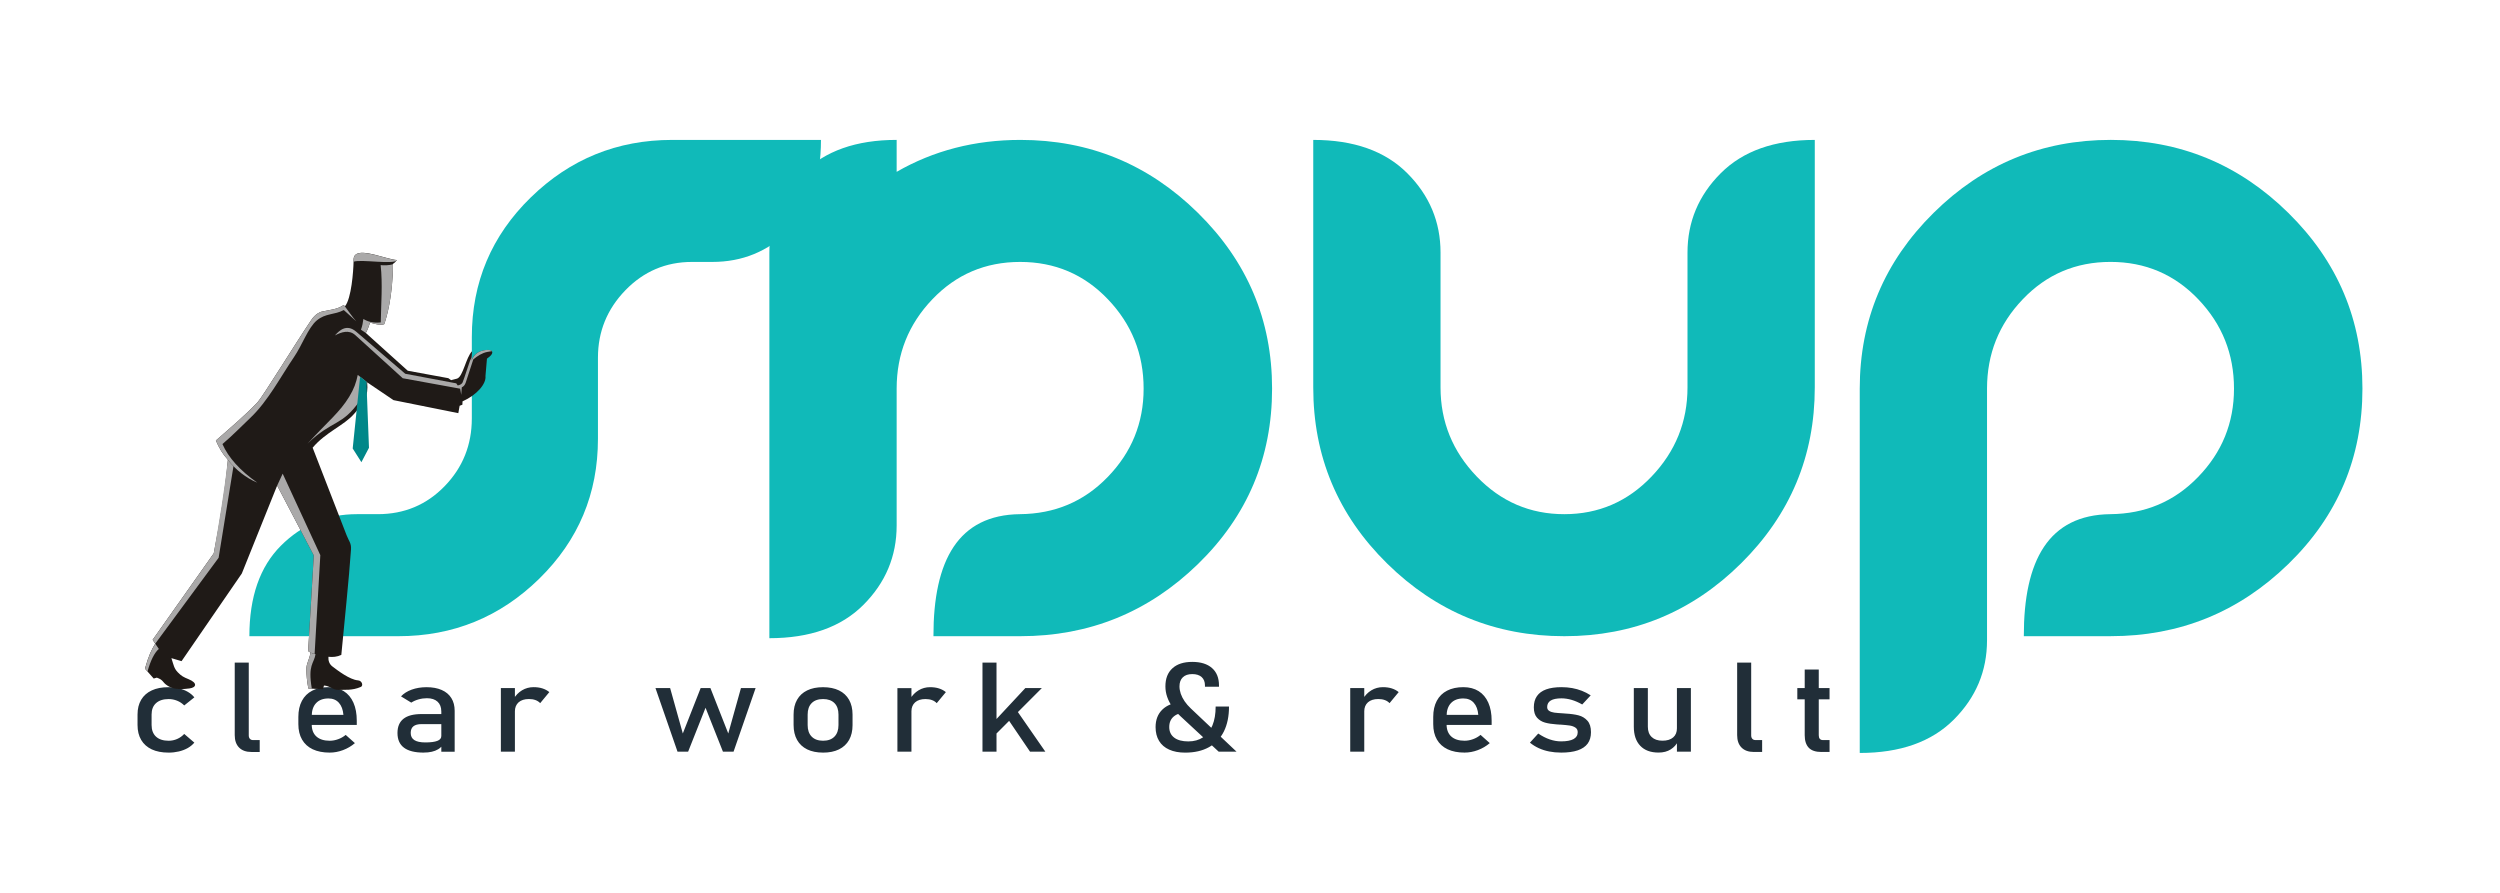 <svg
	xmlns="http://www.w3.org/2000/svg" xml:space="preserve" width="140mm" height="50mm" style="shape-rendering:geometricPrecision; text-rendering:geometricPrecision; image-rendering:optimizeQuality; fill-rule:evenodd; clip-rule:evenodd"
	 viewBox="0 0 140 50"
	 xmlns:xlink="http://www.w3.org/1999/xlink">
 <defs>
  <style type="text/css">
   <![CDATA[
    .fil2 {fill:#1F1A17}
    .fil3 {fill:#AAA9A9}
    .fil4 {fill:#008789}
    .fil0 {fill:#212E38;fill-rule:nonzero}
    .fil1 {fill:#10BAB9;fill-rule:nonzero}
   ]]>
  </style>
 </defs>
	<g id="Слой_x0020_1">
		<path class="fil0" d="M9.433 42.146c-0.364,0 -0.677,-0.061 -0.935,-0.181 -0.258,-0.122 -0.455,-0.297 -0.592,-0.529 -0.136,-0.231 -0.204,-0.509 -0.204,-0.836l0 -0.587c0,-0.323 0.068,-0.598 0.204,-0.827 0.137,-0.23 0.334,-0.404 0.592,-0.523 0.258,-0.121 0.57,-0.18 0.935,-0.18 0.208,0 0.404,0.022 0.589,0.067 0.184,0.044 0.349,0.109 0.496,0.194 0.146,0.084 0.268,0.187 0.366,0.308l0 0 -0.567 0.453 0 0c-0.113,-0.115 -0.245,-0.203 -0.398,-0.265 -0.151,-0.061 -0.309,-0.092 -0.474,-0.092 -0.303,0 -0.538,0.076 -0.706,0.227 -0.167,0.151 -0.25,0.363 -0.25,0.638l0 0.587c0,0.281 0.083,0.498 0.247,0.651 0.166,0.153 0.403,0.231 0.708,0.231 0.167,0 0.327,-0.034 0.478,-0.1 0.153,-0.067 0.283,-0.161 0.394,-0.282l0 0 0.567 0.487 0 0c-0.1,0.119 -0.224,0.22 -0.37,0.304 -0.147,0.083 -0.312,0.146 -0.496,0.19 -0.184,0.043 -0.378,0.066 -0.585,0.066zm4.497 -0.971c0,0.087 0.022,0.153 0.065,0.2 0.042,0.047 0.101,0.07 0.179,0.07l0.37 0 0 0.666 -0.462 0c-0.299,0 -0.529,-0.083 -0.692,-0.247 -0.163,-0.165 -0.245,-0.397 -0.245,-0.697l0 -4.062 0.786 0 0 4.069zm4.533 0.971c-0.37,0 -0.687,-0.062 -0.949,-0.185 -0.262,-0.124 -0.462,-0.306 -0.599,-0.544 -0.138,-0.239 -0.207,-0.527 -0.207,-0.865l0 -0.402c0,-0.352 0.066,-0.653 0.199,-0.903 0.132,-0.249 0.324,-0.439 0.577,-0.569 0.252,-0.13 0.555,-0.196 0.91,-0.196 0.334,0 0.62,0.075 0.857,0.223 0.236,0.149 0.416,0.364 0.541,0.645 0.125,0.281 0.187,0.62 0.187,1.012l0 0.234 -2.7 0 0 -0.563 1.952 0 0 0c-0.024,-0.29 -0.108,-0.516 -0.253,-0.677 -0.145,-0.162 -0.34,-0.242 -0.585,-0.242 -0.297,0 -0.529,0.087 -0.692,0.261 -0.163,0.173 -0.245,0.419 -0.245,0.738l0 0.452c0,0.295 0.088,0.522 0.262,0.679 0.175,0.158 0.424,0.238 0.745,0.238 0.159,0 0.317,-0.029 0.474,-0.087 0.157,-0.056 0.297,-0.137 0.421,-0.24l0 0 0.516 0.46 0 0c-0.198,0.169 -0.42,0.3 -0.667,0.392 -0.246,0.092 -0.495,0.139 -0.744,0.139zm6.25 -2.309c0,-0.233 -0.071,-0.415 -0.21,-0.543 -0.141,-0.129 -0.338,-0.194 -0.596,-0.194 -0.159,0 -0.315,0.022 -0.469,0.066 -0.153,0.043 -0.288,0.104 -0.407,0.181l-0.574 -0.35c0.151,-0.162 0.351,-0.288 0.599,-0.378 0.249,-0.09 0.524,-0.136 0.828,-0.136 0.332,0 0.615,0.051 0.852,0.156 0.237,0.104 0.417,0.255 0.54,0.453 0.124,0.198 0.186,0.437 0.186,0.716l0 2.288 -0.748 0 0 -2.258zm-0.981 2.309c-0.494,0 -0.862,-0.091 -1.106,-0.273 -0.245,-0.181 -0.367,-0.458 -0.367,-0.828 0,-0.352 0.112,-0.617 0.336,-0.793 0.224,-0.177 0.562,-0.265 1.015,-0.265l1.137 0 0.054 0.563 -1.188 0c-0.207,0 -0.359,0.04 -0.462,0.122 -0.101,0.081 -0.151,0.205 -0.151,0.372 0,0.18 0.067,0.314 0.203,0.401 0.134,0.087 0.34,0.131 0.615,0.131 0.3,0 0.525,-0.029 0.672,-0.087 0.147,-0.056 0.223,-0.146 0.223,-0.267l0.08 0.501c-0.07,0.096 -0.155,0.174 -0.257,0.236 -0.101,0.061 -0.218,0.108 -0.353,0.138 -0.133,0.032 -0.284,0.047 -0.452,0.047zm4.317 -3.613l0.786 0 0 3.561 -0.786 0 0 -3.561zm2.202 0.844c-0.07,-0.076 -0.158,-0.134 -0.263,-0.172 -0.105,-0.039 -0.226,-0.059 -0.366,-0.059 -0.249,0 -0.442,0.062 -0.581,0.184 -0.137,0.123 -0.207,0.293 -0.207,0.509l-0.08 -0.686c0.124,-0.212 0.283,-0.377 0.478,-0.495 0.196,-0.118 0.412,-0.177 0.648,-0.177 0.183,0 0.349,0.023 0.496,0.07 0.147,0.047 0.276,0.116 0.387,0.207l-0.512 0.618zm6.456 -0.844l0.821 0 0.71 2.542 0.999 -2.542 0.547 0 0.999 2.542 0.71 -2.542 0.821 0 -1.235 3.561 -0.594 0 -0.975 -2.46 -0.975 2.46 -0.594 0 -1.235 -3.561zm9.385 3.613c-0.347,0 -0.644,-0.061 -0.891,-0.181 -0.246,-0.122 -0.436,-0.299 -0.565,-0.53 -0.13,-0.232 -0.195,-0.512 -0.195,-0.838l0 -0.58c0,-0.323 0.064,-0.6 0.195,-0.829 0.129,-0.23 0.319,-0.405 0.565,-0.525 0.247,-0.121 0.544,-0.18 0.891,-0.18 0.346,0 0.644,0.06 0.891,0.18 0.246,0.119 0.434,0.295 0.565,0.525 0.129,0.23 0.195,0.506 0.195,0.829l0 0.59c0,0.324 -0.066,0.602 -0.195,0.832 -0.13,0.23 -0.319,0.405 -0.565,0.527 -0.247,0.121 -0.545,0.181 -0.891,0.181zm0 -0.665c0.275,0 0.487,-0.077 0.638,-0.231 0.15,-0.153 0.225,-0.368 0.225,-0.644l0 -0.59c0,-0.278 -0.075,-0.491 -0.225,-0.642 -0.151,-0.151 -0.363,-0.227 -0.638,-0.227 -0.275,0 -0.488,0.076 -0.638,0.227 -0.15,0.151 -0.225,0.364 -0.225,0.642l0 0.59c0,0.276 0.075,0.491 0.225,0.644 0.15,0.153 0.363,0.231 0.638,0.231zm4.163 -2.947l0.786 0 0 3.561 -0.786 0 0 -3.561zm2.202 0.844c-0.07,-0.076 -0.158,-0.134 -0.263,-0.172 -0.105,-0.039 -0.226,-0.059 -0.366,-0.059 -0.249,0 -0.442,0.062 -0.581,0.184 -0.137,0.123 -0.207,0.293 -0.207,0.509l-0.08 -0.686c0.124,-0.212 0.283,-0.377 0.478,-0.495 0.196,-0.118 0.412,-0.177 0.648,-0.177 0.183,0 0.349,0.023 0.496,0.07 0.147,0.047 0.277,0.116 0.387,0.207l-0.512 0.618zm2.902 1.365l2.059 -2.21 0.925 0 -3.035 3.04 0.051 -0.83zm-0.34 -3.637l0.786 0 0 4.989 -0.786 0 0 -4.989zm1.269 2.933l0.504 -0.466 1.748 2.521 -0.857 0 -1.395 -2.055zm9.822 0.073c-0.179,-0.168 -0.333,-0.341 -0.458,-0.522 -0.126,-0.18 -0.222,-0.368 -0.289,-0.561 -0.067,-0.193 -0.1,-0.39 -0.1,-0.591 0,-0.437 0.13,-0.775 0.394,-1.014 0.262,-0.239 0.632,-0.358 1.11,-0.358 0.476,0 0.845,0.115 1.106,0.345 0.261,0.23 0.391,0.555 0.391,0.976l0 0.069 -0.786 0 0 -0.069c0,-0.204 -0.062,-0.361 -0.186,-0.472 -0.124,-0.111 -0.299,-0.166 -0.525,-0.166 -0.228,0 -0.406,0.06 -0.529,0.18 -0.125,0.119 -0.187,0.289 -0.187,0.509 0,0.132 0.024,0.269 0.072,0.412 0.049,0.142 0.121,0.282 0.216,0.422 0.096,0.139 0.209,0.272 0.344,0.398l2.564 2.425 -0.999 0 -2.136 -1.982zm0.375 -0.21c-0.323,0 -0.57,0.07 -0.745,0.213 -0.175,0.142 -0.262,0.342 -0.262,0.6 0,0.254 0.093,0.452 0.279,0.593 0.187,0.141 0.45,0.211 0.788,0.211 0.323,0 0.598,-0.077 0.828,-0.23 0.23,-0.153 0.405,-0.376 0.524,-0.667 0.12,-0.292 0.18,-0.644 0.18,-1.055l0.748 0c0,0.544 -0.096,1.009 -0.287,1.395 -0.192,0.385 -0.471,0.679 -0.84,0.882 -0.367,0.203 -0.81,0.303 -1.326,0.303 -0.35,0 -0.649,-0.056 -0.898,-0.169 -0.247,-0.111 -0.437,-0.274 -0.566,-0.488 -0.13,-0.214 -0.195,-0.472 -0.195,-0.774 0,-0.406 0.126,-0.733 0.378,-0.978 0.251,-0.245 0.608,-0.386 1.069,-0.425l0.324 0.59zm9.128 -1.369l0.786 0 0 3.561 -0.786 0 0 -3.561zm2.202 0.844c-0.07,-0.076 -0.158,-0.134 -0.263,-0.172 -0.105,-0.039 -0.226,-0.059 -0.366,-0.059 -0.249,0 -0.442,0.062 -0.581,0.184 -0.137,0.123 -0.207,0.293 -0.207,0.509l-0.08 -0.686c0.124,-0.212 0.283,-0.377 0.478,-0.495 0.196,-0.118 0.412,-0.177 0.648,-0.177 0.183,0 0.349,0.023 0.496,0.07 0.147,0.047 0.276,0.116 0.387,0.207l-0.512 0.618zm4.201 2.768c-0.37,0 -0.687,-0.062 -0.949,-0.185 -0.262,-0.124 -0.462,-0.306 -0.599,-0.544 -0.138,-0.239 -0.207,-0.527 -0.207,-0.865l0 -0.402c0,-0.352 0.066,-0.653 0.199,-0.903 0.132,-0.249 0.324,-0.439 0.577,-0.569 0.252,-0.13 0.556,-0.196 0.91,-0.196 0.334,0 0.62,0.075 0.857,0.223 0.236,0.149 0.416,0.364 0.541,0.645 0.125,0.281 0.187,0.62 0.187,1.012l0 0.234 -2.7 0 0 -0.563 1.952 0 0 0c-0.024,-0.29 -0.108,-0.516 -0.253,-0.677 -0.145,-0.162 -0.34,-0.242 -0.584,-0.242 -0.298,0 -0.529,0.087 -0.693,0.261 -0.163,0.173 -0.245,0.419 -0.245,0.738l0 0.452c0,0.295 0.088,0.522 0.262,0.679 0.175,0.158 0.424,0.238 0.745,0.238 0.159,0 0.317,-0.029 0.474,-0.087 0.157,-0.056 0.297,-0.137 0.421,-0.24l0 0 0.516 0.46 0 0c-0.198,0.169 -0.42,0.3 -0.667,0.392 -0.246,0.092 -0.495,0.139 -0.744,0.139zm5.404 0c-0.237,0 -0.458,-0.021 -0.665,-0.062 -0.208,-0.041 -0.402,-0.103 -0.581,-0.185 -0.18,-0.082 -0.346,-0.185 -0.498,-0.309l0 0 0.466 -0.511 0 0c0.216,0.146 0.43,0.257 0.644,0.329 0.215,0.074 0.425,0.11 0.633,0.11 0.311,0 0.545,-0.043 0.7,-0.129 0.155,-0.085 0.233,-0.214 0.233,-0.386 0,-0.114 -0.042,-0.2 -0.128,-0.256 -0.084,-0.057 -0.19,-0.096 -0.316,-0.116 -0.126,-0.019 -0.303,-0.036 -0.532,-0.053 -0.021,0 -0.043,0 -0.066,-0.001 -0.024,-0.001 -0.045,-0.004 -0.066,-0.006 -0.011,0 -0.021,0 -0.03,-0.001 -0.011,-0.001 -0.021,-0.002 -0.032,-0.002 -0.259,-0.018 -0.479,-0.051 -0.659,-0.101 -0.179,-0.049 -0.329,-0.142 -0.449,-0.276 -0.12,-0.135 -0.179,-0.328 -0.179,-0.58 0,-0.252 0.058,-0.461 0.174,-0.628 0.115,-0.167 0.287,-0.293 0.516,-0.376 0.229,-0.083 0.516,-0.125 0.86,-0.125 0.209,0 0.408,0.018 0.596,0.051 0.19,0.034 0.37,0.086 0.542,0.152 0.172,0.068 0.338,0.153 0.497,0.256l0 0 -0.475 0.511 0 0c-0.2,-0.115 -0.398,-0.2 -0.591,-0.258 -0.195,-0.056 -0.384,-0.086 -0.57,-0.086 -0.267,0 -0.467,0.041 -0.602,0.122 -0.133,0.082 -0.2,0.204 -0.2,0.365 0,0.096 0.038,0.169 0.115,0.217 0.075,0.048 0.171,0.08 0.287,0.096 0.116,0.015 0.28,0.029 0.494,0.041 0.015,0.002 0.032,0.004 0.047,0.004 0.017,0 0.034,0.001 0.053,0.004 0.008,0 0.016,0 0.024,0 0.006,0 0.015,0.001 0.022,0.004 0.28,0.015 0.519,0.049 0.716,0.1 0.196,0.05 0.361,0.15 0.495,0.299 0.134,0.149 0.2,0.363 0.2,0.644 0,0.257 -0.062,0.468 -0.184,0.637 -0.124,0.168 -0.309,0.294 -0.558,0.38 -0.247,0.084 -0.559,0.126 -0.935,0.126zm6.488 -3.613l0.782 0 0 3.561 -0.782 0 0 -3.561zm-1.628 2.165c0,0.249 0.072,0.442 0.215,0.577 0.142,0.136 0.344,0.205 0.604,0.205 0.257,0 0.455,-0.061 0.598,-0.183 0.141,-0.121 0.212,-0.294 0.212,-0.518l0.054 0.745c-0.083,0.176 -0.216,0.323 -0.402,0.443 -0.186,0.118 -0.412,0.178 -0.682,0.178 -0.442,0 -0.784,-0.126 -1.024,-0.379 -0.241,-0.253 -0.361,-0.609 -0.361,-1.068l0 -2.165 0.786 0 0 2.165zm5.786 0.477c0,0.087 0.022,0.153 0.065,0.2 0.042,0.047 0.101,0.07 0.179,0.07l0.37 0 0 0.666 -0.462 0c-0.299,0 -0.529,-0.083 -0.692,-0.247 -0.163,-0.165 -0.245,-0.397 -0.245,-0.697l0 -4.062 0.786 0 0 4.069zm3.935 0.937c-0.324,0 -0.562,-0.08 -0.712,-0.239 -0.15,-0.159 -0.225,-0.394 -0.225,-0.705l0 -3.671 0.787 0 0 3.678c0,0.087 0.018,0.153 0.057,0.2 0.04,0.047 0.096,0.07 0.17,0.07l0.378 0 0 0.666 -0.454 0zm-1.351 -3.579l1.805 0 0 0.631 -1.805 0 0 -0.631z"/>
		<path class="fil1" d="M44.194 12.902c-1.188,1.177 -2.621,1.766 -4.3,1.766l-1.144 0c-1.461,0 -2.703,0.529 -3.728,1.586 -1.024,1.057 -1.537,2.316 -1.537,3.776l0 4.545c0,3.074 -1.095,5.684 -3.286,7.831 -2.191,2.147 -4.823,3.221 -7.896,3.221l-8.338 0c0,-2.202 0.589,-3.891 1.766,-5.068 1.177,-1.177 2.594,-1.766 4.25,-1.766l1.177 0c1.482,0 2.73,-0.523 3.744,-1.569 1.014,-1.046 1.52,-2.311 1.52,-3.793l0 -4.545c0,-3.073 1.101,-5.684 3.302,-7.831 2.201,-2.147 4.839,-3.22 7.912,-3.22l8.338 0c0,2.202 -0.594,3.891 -1.782,5.068z"/>
		<g id="_143177832">
   <path id="_143175264" class="fil1" d="M118.206 35.627l-4.872 0c-0.007,-4.257 1.395,-6.798 4.855,-6.834 1.923,-0.02 3.558,-0.692 4.899,-2.076 1.346,-1.384 2.016,-3.035 2.016,-4.954 0,-1.94 -0.665,-3.607 -2,-5.003 -1.33,-1.395 -2.97,-2.093 -4.915,-2.093 -1.946,0 -3.586,0.698 -4.915,2.093 -1.335,1.395 -2,3.063 -2,5.003l0 2.978 0 4.052 0 7.062c0,1.722 -0.621,3.204 -1.864,4.447 -1.243,1.242 -2.997,1.864 -5.264,1.864l0 -20.403c0,-3.836 1.379,-7.117 4.136,-9.842 2.757,-2.725 6.065,-4.087 9.923,-4.087 3.858,0 7.171,1.362 9.94,4.087 2.768,2.725 4.152,6.005 4.152,9.842 0,3.858 -1.384,7.133 -4.152,9.825 -2.768,2.692 -6.082,4.038 -9.94,4.038z"/>
			<path id="_143174688" class="fil1" d="M57.145 35.627l-4.872 0c-0.007,-4.257 1.395,-6.798 4.855,-6.834 1.923,-0.02 3.558,-0.692 4.899,-2.076 1.346,-1.384 2.016,-3.035 2.016,-4.954 0,-1.94 -0.665,-3.607 -2,-5.003 -1.33,-1.395 -2.97,-2.092 -4.915,-2.092 -1.946,0 -3.586,0.698 -4.915,2.092 -1.335,1.395 -2,3.063 -2,5.003l0 2.978 0 4.052 0 0.635c0,1.722 -0.622,3.205 -1.864,4.447 -1.242,1.242 -2.997,1.864 -5.264,1.864l0 -12.473 0 -1.502 0 -7.619c0,-1.722 0.621,-3.205 1.864,-4.447 1.242,-1.242 2.997,-1.864 5.264,-1.864l0 1.789c2.07,-1.192 4.38,-1.788 6.932,-1.788 3.858,0 7.172,1.362 9.94,4.087 2.768,2.725 4.152,6.005 4.152,9.842 0,3.858 -1.384,7.133 -4.152,9.825 -2.768,2.692 -6.082,4.038 -9.94,4.038z"/>
			<path id="_139733488" class="fil1" d="M87.602 35.627c-3.858,0 -7.166,-1.357 -9.924,-4.071 -2.757,-2.714 -4.136,-6 -4.136,-9.858l0 -13.863c2.267,0 4.022,0.621 5.264,1.864 1.242,1.242 1.864,2.725 1.864,4.447l0 7.553c0,1.918 0.676,3.58 2.027,4.986 1.351,1.406 2.986,2.109 4.904,2.109 1.918,0 3.547,-0.703 4.888,-2.109 1.341,-1.406 2.011,-3.068 2.011,-4.986l0 -7.553c0,-1.722 0.621,-3.204 1.864,-4.447 1.242,-1.242 2.997,-1.864 5.264,-1.864l0 13.863c0,3.837 -1.373,7.117 -4.12,9.842 -2.747,2.725 -6.049,4.087 -9.907,4.087z"/>
  </g>
		<g id="_143175768">
   <path id="_139733032" class="fil2" d="M8.694 36.046l-0.146 -0.218 3.422 -4.841c0.356,-1.827 0.643,-3.592 0.792,-5.239 -0.286,-0.31 -0.503,-0.676 -0.673,-1.079 0.859,-0.753 1.642,-1.413 2.331,-2.138 0.281,-0.296 2.106,-3.271 3.008,-4.607 0.249,-0.369 0.517,-0.455 0.586,-0.471 0.448,-0.104 0.873,-0.119 1.225,-0.369l0.081 0.068c0.357,-0.437 0.469,-1.953 0.48,-2.497l0 -0 0 -0.002 0 -0.002 0 -0.002 -0 -0.001 -0 -0.003 0 -0.002 0 -0.002 0 -0 0 -0.005 0 -0.002 0 -0.002 0 -0.002 0 -0.002 0 -0.002 -0 -0.003 0 -0.002 0 -0.001 0 -0.001 -0 -0 0 -0.005 0 -0.002 0 -0.006 0 -0.002 0 -0.002 0 -0.004 0 -0 0 -0.002 0 -0 0 -0.001 -0 -0.003 0 -0.001 0 -0.002 0 -0.002 0 -0.003 -0 -0.001 0 -0.002 0 -0.002 0 -0.002 -0 -0.001 0 -0.002 0 -0.002 0 -0.002 0 -0.002 0 -0.002 0 -0.002 -0 -0 0 -0.002 0 -0.001 0 -0.002 0 -0 -0 -0.004 0 -0.002 0 -0.004 0 -0.001 0 -0c-0,-0.013 0,-0.026 0.001,-0.039l0 -0c0.001,-0.013 0.002,-0.025 0.004,-0.037l0 -0c0.011,-0.084 0.042,-0.148 0.089,-0.195 0.006,-0.006 0.012,-0.012 0.019,-0.017 0.396,-0.339 1.731,0.26 2.317,0.303 -0.007,0.012 -0.018,0.023 -0.032,0.033 -0.009,0.018 -0.101,0.129 -0.169,0.165 -0.015,0.008 -0.023,0.019 -0.023,0.03 -0.005,1.809 -0.366,3.026 -0.481,3.334l-0 0 -0.005 0.014 -0 0 -0.005 0.013 -0 0 -0.008 0.003 -0 0 -0.008 0.003 -0 0 -0.008 0.003 -0 0 -0.008 0.003 -0 0 -0.008 0.003 -0 0 -0.009 0.002 -0.009 0.002 -0.009 0.002 -0.009 0.002 -0.009 0.002 -0.009 0.002 -0.009 0.001 -0.01 0.001 -0.01 0.001 -0.01 0.001 -0.01 0.001 -0.011 0.001 -0.011 0 -0.011 0 -0.011 -0 -0.011 0 -0.011 -0 -0.011 -0.001 -0.011 -0.001 -0.012 -0.001 -0.012 -0.001 -0.012 -0.001 0 -0 -0.012 -0.001 0 -0 -0.012 -0.001 0 -0 -0.012 -0.001 0 -0 -0.013 -0.001 0 -0 -0.013 -0.002 0 -0 -0.013 -0.002 0 -0 -0.013 -0.002 0 -0 -0.013 -0.002 0 -0 -0.013 -0.002 0 -0 -0.013 -0.002 0 -0 -0.013 -0.002 0 -0 -0.014 -0.003 0 -0 -0.013 -0.003 0 -0 -0.014 -0.003 0 -0 -0.014 -0.003 0 -0 -0.014 -0.003 0 -0 -0.014 -0.003 0 -0 -0.014 -0.003 0 -0 -0.014 -0.003 0 -0 -0.014 -0.003 -0.014 -0.004 -0.015 -0.004 -0.015 -0.004 -0.015 -0.004 -0.015 -0.004 -0.015 -0.004 -0.015 -0.004 -0.015 -0.004 -0.015 -0.004 -0.015 -0.004 -0 0 -0.015 -0.004 -0 0 -0.015 -0.005 -0 0 -0.015 -0.005 -0 0 -0.016 -0.005 -0 0 -0.016 -0.005 -0 0 -0.016 -0.005 -0 0 -0.016 -0.005 -0.006 0.017 -0 0.001c-0.055,0.171 -0.133,0.388 -0.232,0.568l2.348 2.114 2.272 0.417 0.155 0.111 0.333 -0.086c0.338,-0.108 0.498,-1.194 0.843,-1.535l-0.032 0.505 -0.001 0.017 0 -0 0 0c0.134,-0.348 0.39,-0.528 0.757,-0.582 0.055,-0.008 0.106,-0.012 0.151,-0.012l0.017 0 0 0 0.016 0.001 0 0 0.016 0.001 0 0 0.015 0.001 0 0 0.015 0.002 0 0 0.014 0.002 0 0 0.014 0.002 0 0 0.013 0.003 0 0 0.013 0.003 0 0 0.012 0.003 0 0 0.011 0.004 0 0 0.011 0.004 0 0 0.01 0.005 0 0 0.01 0.005 0 0 0.009 0.005 0 0 0.009 0.005 0 0 0.008 0.006 0 0 0.007 0.006 0 0 0.006 0.006 0 0 0.006 0.007 0 0 0.005 0.007c0.059,0.085 -0.015,0.23 -0.28,0.411l-0.083 0.97c0.05,0.443 -0.481,1.061 -1.286,1.423l-0.006 0.185 -0.155 0.06 -0.074 0.414 -3.629 -0.729 -1.474 -0.997c0.068,0.82 -0.156,1.093 -0.727,1.758 -0.573,0.667 -1.585,1.019 -2.328,1.902l1.902 4.904c0.131,0.339 0.271,0.439 0.246,0.8 -0.106,1.584 -0.394,4.32 -0.542,5.899 -0.238,0.114 -0.479,0.132 -0.722,0.106 -0.017,0.214 0.051,0.411 0.221,0.54 0.284,0.217 0.966,0.742 1.431,0.78 0.234,0.009 0.317,0.312 0.157,0.37 -0.488,0.207 -0.866,0.148 -1.245,0.163 -0.315,0.012 -0.476,-0.228 -0.814,-0.243l-0.056 0.206 -0.641 -0.032 -0.177 -0.004c-0.083,-0.421 -0.11,-0.773 -0.11,-1.09 -0.001,-0.336 0.146,-0.464 0.232,-0.926l0.002 0.001c-0.009,-0.005 -0.016,-0.009 -0.024,-0.014l-0.113 -0.071 0.317 -5.358 -2.051 -3.912 -1.978 4.923 -3.376 4.912 -0.568 -0.169c0.122,0.374 0.144,0.573 0.354,0.789 0.21,0.216 0.322,0.273 0.615,0.393 0.505,0.207 0.431,0.463 0.045,0.514 -0.708,0.093 -0.999,-0.006 -1.236,-0.158 -0.304,-0.196 -0.202,-0.308 -0.595,-0.447l-0.174 0.051 -0.491 -0.556c0.216,-0.752 0.347,-1.012 0.574,-1.395z"/>
			<path id="_139732456" class="fil3" d="M12.742 25.957c0.007,-0.07 0.013,-0.139 0.02,-0.209 -0.286,-0.31 -0.503,-0.676 -0.673,-1.079 0.859,-0.753 1.642,-1.413 2.331,-2.138 0.282,-0.296 2.106,-3.271 3.008,-4.607 0.249,-0.369 0.517,-0.455 0.586,-0.471 0.448,-0.104 0.873,-0.119 1.225,-0.369l0.081 0.068c0.006,-0.007 0.011,-0.015 0.017,-0.022 -0.006,0.008 -0.011,0.015 -0.017,0.022l-0.025 -0.021c0.218,0.282 0.4,0.578 0.656,0.861l-0.698 -0.629c-0.515,0.276 -1.025,0.168 -1.517,0.586 -0.482,0.408 -0.803,1.358 -1.273,2.049 -0.758,1.114 -1.449,2.456 -2.446,3.404 -0.523,0.497 -1.024,1.014 -1.56,1.465 0.338,0.766 0.988,1.486 1.95,2.162 -0.649,-0.273 -1.184,-0.707 -1.645,-1.274 -0.006,0.067 -0.012,0.135 -0.019,0.202z"/>
			<path id="_121022928" class="fil3" d="M8.694 36.046l-0.146 -0.218 3.422 -4.841c0.312,-1.816 0.608,-3.582 0.791,-5.232 0.101,0.124 0.205,0.241 0.314,0.352l-0.832 5.128 -3.55 4.811z"/>
			<path id="_121023048" class="fil3" d="M8.694 36.046l0.2 0.293c-0.255,0.227 -0.464,0.659 -0.633,1.261l-0.14 -0.159c0.216,-0.752 0.347,-1.012 0.574,-1.395z"/>
			<path id="_121023120" class="fil3" d="M22.006 14.793c-0.005,1.87 -0.389,3.107 -0.491,3.365 -0.163,0.068 -0.45,0.014 -0.792,-0.096 -0.055,0.174 -0.135,0.399 -0.237,0.585l-0.272 -0.183c0.086,-0.246 0.101,-0.364 0.135,-0.601 0.255,0.153 0.531,0.234 0.974,0.192 0.016,-1.011 0.111,-2.154 -0.007,-3.21 0.137,0.023 0.49,0.023 0.688,-0.051z"/>
			<path id="_119912288" class="fil3" d="M19.799 14.656c0.001,-0.039 0.001,-0.074 0.001,-0.102 -0.004,-0.865 1.736,-0.036 2.43,0.015 -0.158,0.266 -2.021,-0.065 -2.431,0.087z"/>
			<path id="_119912144" class="fil3" d="M18.756 18.784c0.232,-0.261 0.645,-0.678 1.194,-0.207l2.743 2.353 2.857 0.537 0.081 0.116c0.1,-0.008 0.235,-0.073 0.276,-0.173 0.113,-0.28 0.273,-0.818 0.406,-1.188 0.035,-0.098 0.073,-0.155 0.104,-0.211l-0.011 0.178c0.134,-0.348 0.39,-0.528 0.757,-0.582l0.018 -0.003 0.003 -0 0.006 -0.001 0.009 -0.001 0.005 -0.001 0.003 -0 0.009 -0.001 0.008 -0.001 0 -0 0.009 -0.001 0.029 -0.002 0.004 -0 0.015 -0.001 0.001 -0 0.013 -0 0.002 0 0.002 -0 0.001 0c0.11,-0.002 0.192,0.019 0.236,0.059l0.001 0.001 0.002 0.002 0.003 0.003 0.001 0.001 0.001 0.002 0.003 0.003 -0.253 0.041c-0.301,0.061 -0.548,0.219 -0.791,0.424l-0.424 1.299c-0.039,0.118 -0.113,0.216 -0.22,0.26l-0.03 0.421 -0.061 -0.344 -3.214 -0.585 -2.656 -2.413c-0.36,-0.327 -0.799,-0.165 -1.139,0.015z"/>
			<path id="_41484112" class="fil3" d="M19.557 22.216c-0.531,0.871 -1.184,1.374 -2.342,2.632 1.395,-1.348 1.931,-0.954 2.951,-2.43 0.204,-0.296 0.327,-0.645 0.367,-1.033l-0.499 -0.39c-0.09,0.436 -0.206,0.776 -0.478,1.221z"/>
			<polygon id="_122484024" class="fil4" points="20.165,21.097 19.751,25.115 20.238,25.883 20.663,25.076 20.52,21.37 "/>
			<path id="_119869344" class="fil3" d="M15.83 26.524l2.108 4.565 -0.32 5.533c-0.076,-0.011 -0.182,-0.046 -0.251,-0.089l-0.112 -0.071 0.317 -5.358 -2.051 -3.912 0.309 -0.668z"/>
			<path id="_143175072" class="fil3" d="M17.462 38.566l-0.193 -0.004c-0.083,-0.421 -0.109,-0.773 -0.11,-1.09 -0.001,-0.336 0.145,-0.464 0.232,-0.926 0.068,0.037 0.16,0.066 0.228,0.076l0.05 0.011c-0.084,0.542 -0.44,0.57 -0.207,1.933z"/>
  </g>
 </g>
</svg>
